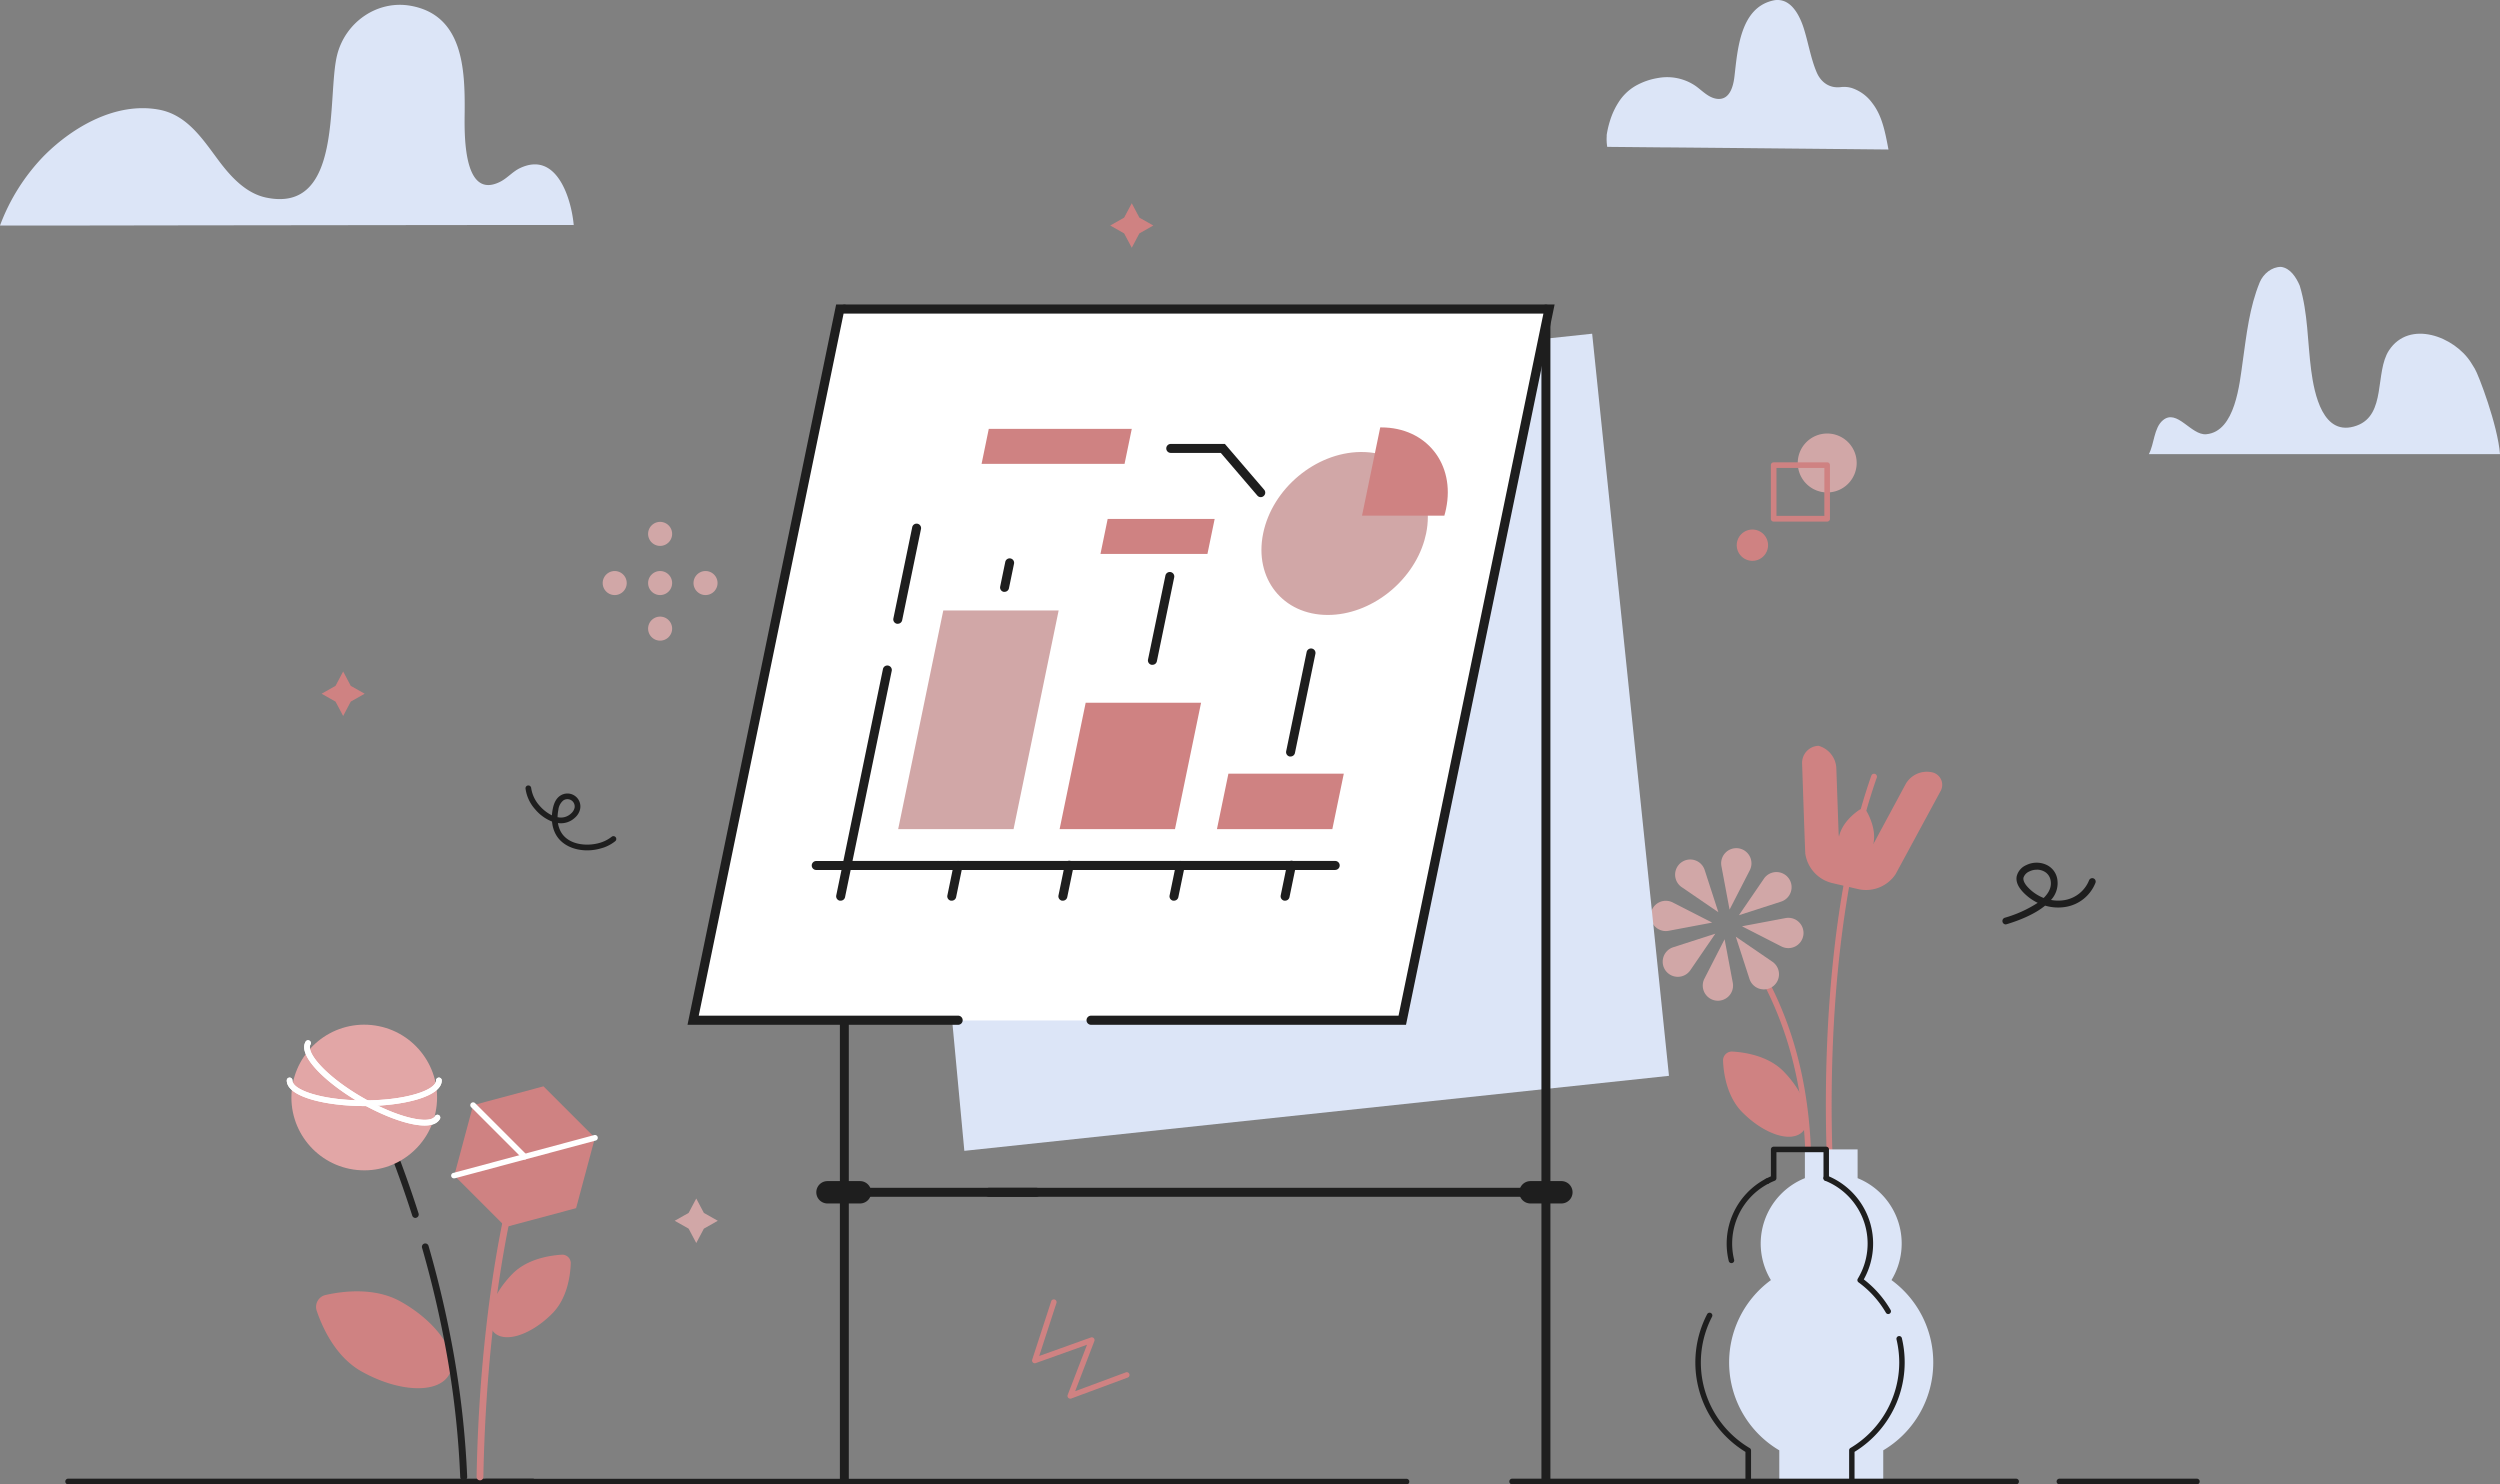 <svg xmlns="http://www.w3.org/2000/svg" viewBox="0 0 913.81 542.62"><rect x="0" y="0" width="913.81" height="542.62" fill="#808080" stroke="none"/><defs><style>.cls-1{fill:#cf8282;}.cls-2{fill:#d1a7a7;}.cls-3{fill:#dce5f7;}.cls-4{fill:#1e1e1e;}.cls-5{fill:#fff;}.cls-6{fill:#212121;}.cls-7{fill:#e2a6a6;}</style></defs><title>Asset 3</title><g id="Layer_2" data-name="Layer 2"><g id="Layer_2-2" data-name="Layer 2"><path class="cls-1" d="M636.78,406.48c8,8.12,17.88,11.36,22.05,7.25s1.07-14-6.94-22.16c-5.55-5.61-14-6.93-18.65-7.2a3.23,3.23,0,0,0-3.42,3.37C630,392.41,631.24,400.86,636.78,406.48Z"/><path class="cls-1" d="M669.11,431.71a1.06,1.06,0,0,1-1-1c0-.21-1.45-21.65-.21-50.35,1.15-26.51,4.87-64.83,16.11-96.82a1,1,0,0,1,2,.69c-11.16,31.75-14.86,69.85-16,96.22-1.23,28.59.2,49.91.21,50.12a1,1,0,0,1-1,1.11Z"/><path class="cls-1" d="M661,431.71h0a1.05,1.05,0,0,1-1-1.06c.48-39.4-10.53-63.08-18.85-77.46a1,1,0,1,1,1.8-1.05c8.45,14.6,19.62,38.62,19.14,78.54A1.05,1.05,0,0,1,661,431.71Z"/><path class="cls-1" d="M684.73,308.59c-1.57,6.72-5.64,11.51-9.09,10.7s-5-6.9-3.41-13.62c1.08-4.65,5-8,7.34-9.61a2,2,0,0,1,2.83.66C683.76,299.2,685.81,303.94,684.73,308.59Z"/><path class="cls-1" d="M709.2,289.39a4.69,4.69,0,0,0-3.22-7.14h0a8.92,8.92,0,0,0-9.34,4.21l-11.45,21.26a7,7,0,0,1-7.73,3.49h0a7,7,0,0,1-5.4-6.55l-.85-24.14a8.92,8.92,0,0,0-6.5-7.91h0a6.23,6.23,0,0,0-6,6.44s1.07,31.87,1.15,32.51l0,.3a13,13,0,0,0,9.94,10.94l9.31,2.17a13,13,0,0,0,13.76-5.41l0,0Z"/><path class="cls-2" d="M632.2,332.49h0l7.4-14.41a5.55,5.55,0,0,0-4.14-8h0a5.54,5.54,0,0,0-6.24,6.51Z"/><path class="cls-2" d="M625.84,337.23h0l-15.92,3a5.54,5.54,0,0,1-6.51-6.24h0a5.55,5.55,0,0,1,8-4.13Z"/><path class="cls-2" d="M630.38,343.32h0L623,357.73a5.55,5.55,0,0,0,4.13,8h0a5.54,5.54,0,0,0,6.25-6.5Z"/><path class="cls-2" d="M636.74,338.58h0l15.92-3a5.54,5.54,0,0,1,6.51,6.25h0a5.55,5.55,0,0,1-8,4.13Z"/><path class="cls-2" d="M628.1,333.44h0l-5-15.43a5.54,5.54,0,0,0-8.59-2.74h0a5.54,5.54,0,0,0,.19,9Z"/><path class="cls-2" d="M627,341.28h0l-9.15,13.37a5.54,5.54,0,0,1-9,.18h0a5.55,5.55,0,0,1,2.75-8.59Z"/><path class="cls-2" d="M634.47,342.38h0l5,15.42a5.54,5.54,0,0,0,8.59,2.75h0a5.55,5.55,0,0,0-.19-9Z"/><path class="cls-2" d="M635.62,334.53h0l9.15-13.37a5.54,5.54,0,0,1,9-.18h0a5.54,5.54,0,0,1-2.75,8.59Z"/><path class="cls-3" d="M706.65,498a37.24,37.24,0,0,0-15.27-30.1A25.77,25.77,0,0,0,679,430.65V420.14H659.73v10.51a25.77,25.77,0,0,0-12.42,37.26,37.3,37.3,0,0,0,3.06,62.22v11.4h38v-11.4A37.28,37.28,0,0,0,706.65,498Z"/><path class="cls-4" d="M690.21,480.32a1,1,0,0,1-.87-.5,36.24,36.24,0,0,0-10-11.09,1,1,0,0,1-.27-1.34,24.75,24.75,0,0,0-11.93-35.8,1,1,0,0,1,.75-1.87,26.79,26.79,0,0,1,13.37,37.93,38.16,38.16,0,0,1,9.79,11.15,1,1,0,0,1-.36,1.38A1.06,1.06,0,0,1,690.21,480.32Z"/><path class="cls-4" d="M676.9,542.38a1,1,0,0,1-1-1V530.13a1,1,0,0,1,.5-.87A36.47,36.47,0,0,0,694.22,498a36.94,36.94,0,0,0-1-8.4,1,1,0,0,1,.74-1.21,1,1,0,0,1,1.22.75,38.37,38.37,0,0,1-17.3,41.55v10.67A1,1,0,0,1,676.9,542.38Z"/><path class="cls-4" d="M639,542.38a1,1,0,0,1-1-1V530.7a38.32,38.32,0,0,1-14-50.33,1,1,0,0,1,1.36-.43,1,1,0,0,1,.43,1.36,36.31,36.31,0,0,0,13.76,48,1,1,0,0,1,.5.87v11.24A1,1,0,0,1,639,542.38Z"/><path class="cls-4" d="M632.9,461.7a1,1,0,0,1-1-.77,26.83,26.83,0,0,1,13.55-30.07,1,1,0,0,1,.94,1.79,24.75,24.75,0,0,0-12.53,27.8,1,1,0,0,1-.74,1.23Z"/><path class="cls-4" d="M645.94,432.76a1,1,0,0,1-.89-.54,1,1,0,0,1,.42-1.36c.6-.31,1.21-.61,1.84-.88v-9.84a1,1,0,0,1,1-1h19.22a1,1,0,0,1,1,1v10.51a1,1,0,0,1-2,0v-9.5h-17.2v9.5a1,1,0,0,1-.64.94,24.75,24.75,0,0,0-2.28,1.06A1,1,0,0,1,645.94,432.76Z"/><polygon class="cls-2" points="254.5 438.09 257.28 443.35 262.37 446.22 257.28 449.1 254.5 454.36 251.71 449.1 246.62 446.22 251.71 443.35 254.5 438.09"/><polygon class="cls-1" points="125.43 245.44 128.21 250.7 133.3 253.57 128.21 256.45 125.43 261.71 122.64 256.45 117.55 253.57 122.64 250.7 125.43 245.44"/><polygon class="cls-1" points="413.69 74.3 416.47 79.55 421.56 82.43 416.47 85.31 413.69 90.56 410.9 85.31 405.81 82.43 410.9 79.55 413.69 74.3"/><path class="cls-1" d="M391.21,511.25a1.06,1.06,0,0,1-.72-.3,1,1,0,0,1-.22-1.08l7.07-18.34-18.74,6.71a1,1,0,0,1-1.3-1.27l6.94-21.32a1,1,0,0,1,1.92.62l-6.3,19.37,18.87-6.76a1,1,0,0,1,1.07.25,1,1,0,0,1,.21,1.07L393,508.51l18.51-6.87a1,1,0,1,1,.7,1.89l-20.61,7.65A.84.84,0,0,1,391.21,511.25Z"/><path class="cls-2" d="M667.89,180h0a10.77,10.77,0,0,1-10.77-10.77h0a10.77,10.77,0,0,1,10.77-10.77h0a10.77,10.77,0,0,1,10.77,10.77h0A10.77,10.77,0,0,1,667.89,180Z"/><path class="cls-1" d="M640.55,205h0a5.73,5.73,0,0,1-5.73-5.72h0a5.73,5.73,0,0,1,5.73-5.72h0a5.73,5.73,0,0,1,5.72,5.72h0A5.73,5.73,0,0,1,640.55,205Z"/><path class="cls-1" d="M667.89,190.65h-19.6a1,1,0,0,1-1-1V170a1,1,0,0,1,1-1h19.6a1,1,0,0,1,1,1v19.6A1,1,0,0,1,667.89,190.65Zm-18.55-2.08h17.51V171.05H649.34Z"/><path class="cls-4" d="M733.18,337.9a1.25,1.25,0,0,1-.35-2.45,44.84,44.84,0,0,0,12-5.44,18.22,18.22,0,0,1-5.53-4.11c-1.79-1.95-2.51-3.86-2.13-5.67a6,6,0,0,1,3.45-4,8.56,8.56,0,0,1,7.52-.06,7,7,0,0,1,3.84,5.12,9,9,0,0,1-2.29,7.66,13.85,13.85,0,0,0,4.93.06,11.76,11.76,0,0,0,9-7.27,1.25,1.25,0,1,1,2.3,1,14.2,14.2,0,0,1-10.91,8.76,16.72,16.72,0,0,1-7.47-.47c-4.26,3.51-10.49,5.73-14.05,6.79A1.49,1.49,0,0,1,733.18,337.9Zm11.31-20a6,6,0,0,0-2.73.64,3.8,3.8,0,0,0-2.12,2.23c-.26,1.21.69,2.55,1.52,3.46a15.71,15.71,0,0,0,5.85,4c1.87-1.84,3-4,2.53-6.43a4.51,4.51,0,0,0-2.5-3.34A5.71,5.71,0,0,0,744.49,317.88Z"/><path class="cls-3" d="M190.11,61.43c-2.72,1.28-4.59,3.64-7.26,5-13.87,7-13.07-18.33-13-25.65.12-15.42-.55-35.23-19.72-38.66-12.23-2.19-23.94,6-26.92,18.06-3.74,15.11,2.26,57.89-25.88,52.05-7.5-1.55-13.08-7.72-17.64-13.86C73.9,50.59,68.25,41.91,58,40.06c-15.51-2.8-31.17,6.16-41.79,16.76A73.09,73.09,0,0,0,.07,82.25s-.06.18-.07.18l30,0,39.71-.06c11.3,0,140-.19,140-.11C208.85,72.71,203.57,55.09,190.11,61.43Z"/><path class="cls-3" d="M785.45,166H913.81c-.86-10.75-7.89-29.09-9.2-31.2-.54-.85-1-1.65-1.39-2.26-6-9.51-22.52-15.85-30-4.45-5.22,8-.88,23.5-11.74,27.47-12.45,4.55-15.58-11.82-16.69-20.21-1.36-10.32-1.14-20.89-4.18-30.93-1.28-3-3.43-6.44-6.87-6.87-3.43,0-6.44,2.57-7.73,5.58-3.81,9.25-4.86,19.24-6.25,29.06-1.14,8-2.68,25.54-13.28,26.53-5.62.52-10.71-9.52-15.93-5.07C787.27,156.45,787.44,162.35,785.45,166Z"/><path class="cls-4" d="M214.64,310.83c-5.26,0-10.36-2.32-12.17-7.36a12.5,12.5,0,0,1-.69-3.17,15.55,15.55,0,0,1-6.2-4.51,14.15,14.15,0,0,1-3.49-7.56,1,1,0,0,1,2.07-.19,12.22,12.22,0,0,0,3,6.39,14.46,14.46,0,0,0,4.58,3.6,17.9,17.9,0,0,1,.31-2.37c.46-2.33,1.35-3.91,2.73-4.82a4.74,4.74,0,0,1,7.27,4.9,5.86,5.86,0,0,1-1.86,3.11,7.46,7.46,0,0,1-5.65,2.06l-.6-.06a10.48,10.48,0,0,0,.49,1.91c2.22,6.18,10.09,6.8,15,5.26l.49-.16a12.75,12.75,0,0,0,3.66-2,1,1,0,0,1,1.3,1.62,14.49,14.49,0,0,1-4.26,2.34L220,310A18.09,18.09,0,0,1,214.64,310.83ZM203.8,298.72c.29,0,.58.09.86.11a5.41,5.41,0,0,0,4.12-1.52,3.85,3.85,0,0,0,1.23-2,2.66,2.66,0,0,0-4.08-2.75,5.16,5.16,0,0,0-1.84,3.49A15.56,15.56,0,0,0,203.8,298.72Z"/><path class="cls-4" d="M803,542.57H752.78a1,1,0,1,1,0-2.08H803a1,1,0,1,1,0,2.08Z"/><path class="cls-4" d="M736.93,542.57H552.73a1,1,0,1,1,0-2.08h184.2a1,1,0,1,1,0,2.08Z"/><path class="cls-4" d="M514.09,542.62H177.71a1,1,0,0,1,0-2.09H514.09a1,1,0,0,1,0,2.09Z"/><path class="cls-4" d="M194.79,542.57H24.91a1,1,0,1,1,0-2.08H194.79a1,1,0,1,1,0,2.08Z"/><polygon class="cls-3" points="610.05 393.24 352.49 420.66 327.12 149.12 581.97 121.98 610.05 393.24"/><path class="cls-4" d="M310.26,113V541.58H307V113a1.64,1.64,0,1,1,3.28,0Z"/><path class="cls-4" d="M566.71,113V541.53h-3.28V113a1.64,1.64,0,1,1,3.28,0Z"/><polygon class="cls-5" points="512.57 372.92 253.36 372.92 306.99 112.97 566.2 112.97 512.57 372.92"/><polygon class="cls-5" points="398.82 372.92 512.57 372.92 566.2 112.97 306.99 112.97 253.36 372.92 350.21 372.92 398.82 372.92"/><path class="cls-4" d="M513.93,374.59H398.82a1.67,1.67,0,0,1,0-3.34H511.2l52.95-256.61H308.35L255.41,371.25h94.8a1.67,1.67,0,0,1,0,3.34H251.3l54.33-263.3H568.25Z"/><path class="cls-4" d="M309.6,318H298.35a1.64,1.64,0,1,1,0-3.28H309.6a1.64,1.64,0,0,1,0,3.28Z"/><polygon class="cls-2" points="370.48 303.08 328.3 303.08 344.79 223.15 386.96 223.15 370.48 303.08"/><polygon class="cls-1" points="429.48 303.08 387.31 303.08 396.84 256.87 439.02 256.87 429.48 303.08"/><polygon class="cls-1" points="487 303.08 444.82 303.08 449.01 282.8 491.19 282.8 487 303.08"/><path class="cls-4" d="M488.05,318H307.59l15.16-73.5a1.64,1.64,0,0,1,3.21.66L311.61,314.7H488.05a1.64,1.64,0,0,1,0,3.28Z"/><path class="cls-4" d="M328.16,228a1.84,1.84,0,0,1-.33,0,1.64,1.64,0,0,1-1.28-1.94l6.87-33.28a1.64,1.64,0,1,1,3.21.66l-6.87,33.29A1.63,1.63,0,0,1,328.16,228Z"/><path class="cls-4" d="M469.74,329.22l-.34,0a1.64,1.64,0,0,1-1.27-1.93L470.45,316a1.64,1.64,0,1,1,3.21.66l-2.32,11.25A1.63,1.63,0,0,1,469.74,329.22Z"/><path class="cls-4" d="M429.12,329.22l-.33,0a1.62,1.62,0,0,1-1.27-1.93L429.84,316a1.63,1.63,0,1,1,3.2.66l-2.32,11.25A1.63,1.63,0,0,1,429.12,329.22Z"/><path class="cls-4" d="M388.51,329.22l-.34,0a1.64,1.64,0,0,1-1.27-1.93L389.22,316a1.64,1.64,0,1,1,3.21.66l-2.32,11.25A1.63,1.63,0,0,1,388.51,329.22Z"/><path class="cls-4" d="M347.89,329.22l-.33,0a1.62,1.62,0,0,1-1.27-1.93L348.61,316a1.63,1.63,0,1,1,3.2.66l-2.32,11.25A1.63,1.63,0,0,1,347.89,329.22Z"/><path class="cls-4" d="M307.28,329.22l-.34,0a1.64,1.64,0,0,1-1.27-1.93L308,316a1.64,1.64,0,1,1,3.21.66l-2.32,11.25A1.63,1.63,0,0,1,307.28,329.22Z"/><path class="cls-2" d="M521.28,195c-.18.84-.38,1.67-.62,2.49-4.42,15.29-19.7,27.29-35.31,27.29-16.45,0-27-13.33-23.64-29.78s19.21-29.56,35.51-29.78h.42C514.09,165.19,524.67,178.52,521.28,195Z"/><path class="cls-4" d="M460.84,181.72a1.66,1.66,0,0,1-1.25-.58l-13.36-15.59H427.94a1.64,1.64,0,0,1,0-3.28h19.79L462.08,179a1.63,1.63,0,0,1-.18,2.31A1.61,1.61,0,0,1,460.84,181.72Z"/><path class="cls-4" d="M471.73,276.52l-.33,0a1.63,1.63,0,0,1-1.27-1.94l7.48-36.25a1.63,1.63,0,1,1,3.2.67l-7.48,36.24A1.63,1.63,0,0,1,471.73,276.52Z"/><path class="cls-4" d="M421.23,243a1.84,1.84,0,0,1-.33,0,1.63,1.63,0,0,1-1.27-1.94L426,210.32a1.64,1.64,0,0,1,3.21.66l-6.33,30.66A1.63,1.63,0,0,1,421.23,243Z"/><path class="cls-4" d="M367.19,216.33a1.24,1.24,0,0,1-.33,0,1.62,1.62,0,0,1-1.27-1.93l1.86-9a1.63,1.63,0,0,1,3.2.66l-1.86,9A1.64,1.64,0,0,1,367.19,216.33Z"/><polygon class="cls-1" points="411.05 169.56 358.79 169.56 361.42 156.77 413.69 156.77 411.05 169.56"/><polygon class="cls-1" points="441.35 202.47 402.25 202.47 404.88 189.68 443.99 189.68 441.35 202.47"/><path class="cls-1" d="M528.56,186c-.17.84-.38,1.67-.62,2.5H497.85l6.66-32.27h.41C521.37,156.25,532,169.58,528.56,186Z"/><path class="cls-4" d="M570.72,439.9H559.43a4.09,4.09,0,1,1,0-8.18h11.29a4.09,4.09,0,0,1,0,8.18Z"/><path class="cls-4" d="M563.37,437.45H361.5a1.64,1.64,0,0,1,0-3.28H563.37a1.64,1.64,0,0,1,0,3.28Z"/><path class="cls-4" d="M378.8,437.45H308.62a1.64,1.64,0,0,1,0-3.28H378.8a1.64,1.64,0,0,1,0,3.28Z"/><path class="cls-4" d="M314.35,439.9H302.47a4.09,4.09,0,0,1,0-8.18h11.88a4.09,4.09,0,0,1,0,8.18Z"/><path class="cls-3" d="M690.28,54.65s-82.86-.82-82.95-.78l-19.85-.19a17.27,17.27,0,0,1-.19-3.87h0l0-.32a1.8,1.8,0,0,1,0-.2,34.61,34.61,0,0,1,1.19-5.1,27.47,27.47,0,0,1,3.07-6.7,18.16,18.16,0,0,1,6.24-6.08A24.38,24.38,0,0,1,606,28.52a18.43,18.43,0,0,1,13.67,2.82c2.46,1.71,4.72,4.33,7.83,4.77,4.77.66,6.07-4.58,6.49-8.2,1.14-9.78,2.11-25,14.07-27.71a6.84,6.84,0,0,1,5.4.91C656.4,3,658.24,7,659.28,10.23c1.68,5.26,2.58,11,4.69,16.05,1.56,3.77,4.72,6.08,8.9,5.56a9.87,9.87,0,0,1,4,.33,15.14,15.14,0,0,1,7.49,5.5,19.48,19.48,0,0,1,1.82,2.81C688.46,44.68,689.39,50,690.28,54.65Z"/><path class="cls-2" d="M257.89,217.51a4.39,4.39,0,1,1,4.39-4.39A4.4,4.4,0,0,1,257.89,217.51Z"/><path class="cls-2" d="M241.29,217.51a4.39,4.39,0,1,1,4.39-4.39A4.4,4.4,0,0,1,241.29,217.51Z"/><path class="cls-2" d="M241.29,199.54a4.39,4.39,0,1,1,4.39-4.39A4.39,4.39,0,0,1,241.29,199.54Z"/><path class="cls-2" d="M241.29,234.17a4.39,4.39,0,1,1,4.39-4.39A4.4,4.4,0,0,1,241.29,234.17Z"/><path class="cls-2" d="M224.69,217.51a4.39,4.39,0,1,1,4.39-4.39A4.39,4.39,0,0,1,224.69,217.51Z"/><path class="cls-1" d="M146.47,475.76c13.72,7.7,21.64,19.65,17.69,26.7s-18.28,6.53-32-1.16c-9.5-5.32-14.32-16.06-16.39-22.17a4.45,4.45,0,0,1,3.24-5.78C125.3,471.93,137,470.44,146.47,475.76Z"/><path class="cls-1" d="M201.93,480.05c-7.75,7.85-17.3,11-21.34,7s-1-13.58,6.73-21.43c5.36-5.44,13.51-6.71,18-7a3.12,3.12,0,0,1,3.31,3.26C208.45,466.44,207.29,474.61,201.93,480.05Z"/><path class="cls-6" d="M169.45,541.1a1.24,1.24,0,0,1-1.23-1.18A333,333,0,0,0,164,499c-.31-1.85-.57-3.37-.83-4.77a386.82,386.82,0,0,0-8.9-38.15,1.23,1.23,0,0,1,2.37-.68,389.45,389.45,0,0,1,9,38.39c.26,1.41.52,2.94.83,4.81a336,336,0,0,1,4.3,41.22,1.23,1.23,0,0,1-1.18,1.28Z"/><path class="cls-6" d="M151.85,445.19a1.23,1.23,0,0,1-1.17-.86c-11.54-36.17-24.66-59.87-24.79-60.1A1.23,1.23,0,1,1,128,383c.14.24,13.37,24.13,25,60.56a1.22,1.22,0,0,1-.8,1.54A1.19,1.19,0,0,1,151.85,445.19Z"/><circle class="cls-7" cx="133.15" cy="401.21" r="26.62" transform="translate(-279.23 494.17) rotate(-84.35)"/><path class="cls-1" d="M175.42,541.1h0a1.23,1.23,0,0,1-1.21-1.25c.23-12.91,1-33.05,3.64-55.73.28-2.49.6-5.11.95-7.79,1.29-9.92,2.84-19.46,4.61-28.35s3.82-17.44,6.06-25.23l.33-1.11c1.19-4.08,2.46-8.05,3.78-11.8a1.23,1.23,0,1,1,2.32.82c-1.3,3.7-2.56,7.63-3.74,11.67l-.33,1.1c-2.22,7.73-4.24,16.15-6,25s-3.3,18.32-4.59,28.18c-.34,2.67-.66,5.28-.94,7.75-2.58,22.59-3.39,42.65-3.62,55.5A1.23,1.23,0,0,1,175.42,541.1Z"/><polygon class="cls-1" points="217.47 415.9 198.65 397.08 172.94 403.97 166.05 429.68 184.87 448.5 210.58 441.61 217.47 415.9"/><path class="cls-5" d="M133.15,404.29c-13.74,0-28.33-3.28-28.33-9.37a1,1,0,0,1,2.07,0c0,3.46,10.78,7.3,26.26,7.3s26.25-3.84,26.25-7.3a1,1,0,0,1,2.07,0C161.47,401,146.88,404.29,133.15,404.29Z"/><path class="cls-5" d="M133.15,404.29c-13.74,0-28.33-3.28-28.33-9.37a1,1,0,0,1,2.07,0c0,3.46,10.78,7.3,26.26,7.3s26.25-3.84,26.25-7.3a1,1,0,0,1,2.07,0C161.47,401,146.88,404.29,133.15,404.29Z"/><path class="cls-5" d="M155.2,411.4c-6,0-15.39-3.6-23.64-8.36-11.9-6.86-22.9-17-19.86-22.27a1,1,0,1,1,1.8,1c-1.73,3,5.69,11.71,19.09,19.44S157.26,411,159,408a1,1,0,0,1,1.8,1C159.84,410.69,157.86,411.4,155.2,411.4Z"/><path class="cls-5" d="M155.2,411.4c-6,0-15.39-3.6-23.64-8.36-11.9-6.86-22.9-17-19.86-22.27a1,1,0,1,1,1.8,1c-1.73,3,5.69,11.71,19.09,19.44S157.26,411,159,408a1,1,0,0,1,1.8,1C159.84,410.69,157.86,411.4,155.2,411.4Z"/><path class="cls-5" d="M166.05,430.71a1,1,0,0,1-.27-2L217.2,414.9a1,1,0,1,1,.54,2l-51.42,13.78Z"/><path class="cls-5" d="M191.76,423.82a1,1,0,0,1-.73-.3L172.21,404.7a1,1,0,0,1,1.46-1.47l18.82,18.83a1,1,0,0,1,0,1.46A1,1,0,0,1,191.76,423.82Z"/></g></g></svg>